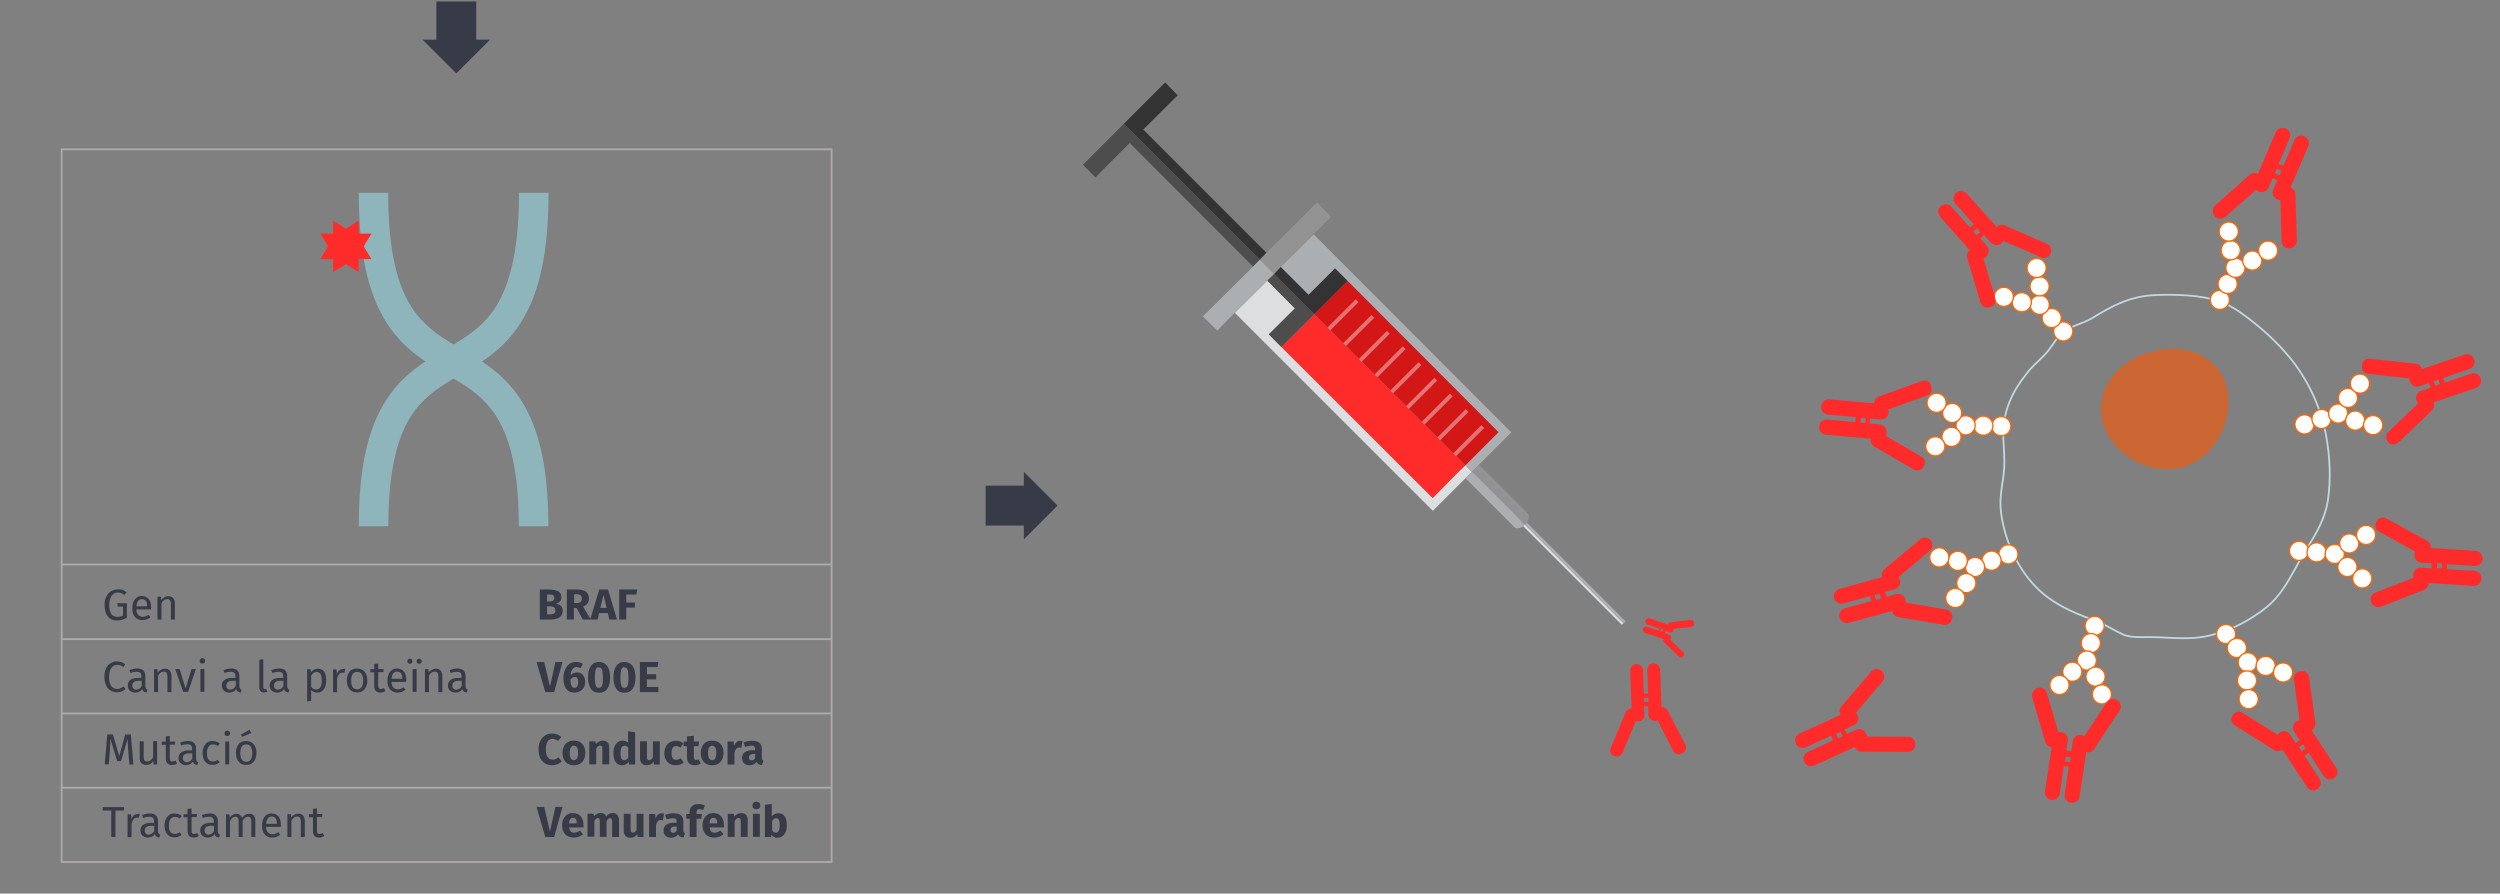 <?xml version="1.0" encoding="utf-8"?>
<!-- Generator: Adobe Illustrator 24.1.0, SVG Export Plug-In . SVG Version: 6.00 Build 0)  -->
<svg version="1.1" id="Capa_1" xmlns="http://www.w3.org/2000/svg" xmlns:xlink="http://www.w3.org/1999/xlink" x="0px" y="0px"
	 viewBox="0 0 1379.6 493.1" style="enable-background:new 0 0 1379.6 493.1;" xml:space="preserve">
<rect x="0" y="0" width="1379.6" height="493.1" fill="#808080" stroke="none"/>
<style type="text/css">
	.st0{enable-background:new    ;}
	.st1{fill:#373A47;}
	.st2{fill:none;stroke:#AFAAAA;stroke-miterlimit:10;}
	.st3{fill:#8FB5BC;}
	.st4{fill:#FF2A2A;}
	.st5{fill:#DCDEE0;}
	.st6{fill:#ABAFB2;}
	.st7{fill:#4D4D4D;}
	.st8{fill:#939393;}
	.st9{fill:#D31616;}
	.st10{fill:#333333;}
	.st11{opacity:0.4;}
	.st12{fill:#FFFFFF;}
	.st13{fill:none;stroke:#C0D9DF;stroke-miterlimit:10;}
	.st14{fill:#FFFFFF;stroke:#FF6600;stroke-width:0.75;stroke-miterlimit:10;}
	.st15{fill:#CC6633;}
</style>
<g>
	<g class="st0">
		<path class="st1" d="M67.6,325.5c0.8,0.3,1.5,0.8,2.3,1.4l-1.3,1.4c-0.6-0.5-1.2-0.8-1.7-1S65.7,327,65,327
			c-0.8,0-1.6,0.2-2.3,0.7s-1.3,1.2-1.7,2.2s-0.7,2.3-0.7,3.8c0,2.3,0.4,4,1.1,5.1s1.9,1.6,3.4,1.6c1.2,0,2.3-0.2,3.1-0.7v-5H65
			l-0.3-1.8H70v8c-1.7,1-3.5,1.5-5.4,1.5c-2.2,0-3.9-0.7-5.1-2.2c-1.2-1.5-1.8-3.6-1.8-6.4c0-1.8,0.3-3.3,1-4.6
			c0.6-1.3,1.5-2.3,2.6-2.9c1.1-0.7,2.3-1,3.6-1C65.9,325.1,66.8,325.2,67.6,325.5z"/>
		<path class="st1" d="M83.3,336.3h-8.1c0.1,1.4,0.4,2.4,1.1,3.1s1.4,1,2.4,1c0.6,0,1.2-0.1,1.7-0.3c0.5-0.2,1-0.5,1.6-0.8l1,1.3
			c-1.3,1.1-2.8,1.6-4.4,1.6c-1.8,0-3.1-0.6-4.1-1.7c-1-1.2-1.5-2.7-1.5-4.8c0-1.3,0.2-2.5,0.6-3.5s1-1.8,1.8-2.4s1.7-0.9,2.8-0.9
			c1.7,0,3,0.6,3.9,1.7s1.3,2.6,1.3,4.6C83.4,335.6,83.3,335.9,83.3,336.3z M81.2,334.5c0-1.2-0.2-2.2-0.7-2.9s-1.2-1-2.2-1
			c-1.8,0-2.8,1.3-3,4h5.9C81.2,334.6,81.2,334.5,81.2,334.5z"/>
		<path class="st1" d="M95.5,330c0.6,0.7,1,1.6,1,2.8v9.1h-2.2v-8.8c0-0.9-0.2-1.5-0.5-1.9s-0.8-0.6-1.5-0.6s-1.3,0.2-1.8,0.6
			s-1,0.9-1.4,1.7v9h-2.2v-12.6h1.9l0.2,1.9c0.4-0.7,1-1.2,1.7-1.6s1.4-0.6,2.2-0.6C94,329,94.9,329.3,95.5,330z"/>
	</g>
	<g class="st0">
		<path class="st1" d="M67.1,365.4c0.7,0.3,1.4,0.7,2.1,1.2l-1.2,1.5c-1-0.8-2.1-1.2-3.2-1.2c-1.4,0-2.5,0.5-3.3,1.6
			s-1.3,2.8-1.3,5.1c0,2.3,0.4,3.9,1.2,5s1.9,1.6,3.3,1.6c0.7,0,1.3-0.1,1.8-0.4c0.5-0.2,1.1-0.6,1.7-1l1.1,1.4
			c-0.5,0.5-1.2,1-2,1.3c-0.8,0.4-1.7,0.5-2.8,0.5c-1.3,0-2.5-0.3-3.6-1c-1-0.7-1.9-1.6-2.4-2.9c-0.6-1.3-0.9-2.8-0.9-4.6
			s0.3-3.4,0.9-4.6c0.6-1.3,1.4-2.3,2.5-2.9c1-0.7,2.2-1,3.5-1C65.6,365.1,66.4,365.2,67.1,365.4z"/>
		<path class="st1" d="M80.6,380.1c0.2,0.2,0.4,0.4,0.8,0.6l-0.5,1.5c-0.7-0.1-1.2-0.3-1.6-0.6c-0.4-0.3-0.7-0.7-0.9-1.3
			c-0.8,1.3-2.1,1.9-3.8,1.9c-1.2,0-2.2-0.4-3-1.1c-0.7-0.7-1.1-1.6-1.1-2.8c0-1.3,0.5-2.4,1.5-3.1s2.3-1.1,4.1-1.1H78v-0.9
			c0-0.9-0.2-1.5-0.6-1.9s-1.1-0.6-2-0.6s-2.1,0.2-3.4,0.7l-0.6-1.6c1.6-0.6,3-0.9,4.4-0.9c1.5,0,2.6,0.4,3.3,1.1s1.1,1.8,1.1,3.1
			v5.8C80.4,379.4,80.5,379.8,80.6,380.1z M78.2,378.6v-2.9h-1.7c-2.3,0-3.5,0.9-3.5,2.6c0,0.8,0.2,1.3,0.6,1.7s0.9,0.6,1.6,0.6
			C76.5,380.5,77.5,379.9,78.2,378.6z"/>
		<path class="st1" d="M93.6,370c0.6,0.7,1,1.6,1,2.8v9.1h-2.2v-8.8c0-0.9-0.2-1.5-0.5-1.9s-0.8-0.6-1.5-0.6s-1.3,0.2-1.8,0.6
			s-1,0.9-1.4,1.7v9H85v-12.6h1.9l0.2,1.9c0.4-0.7,1-1.2,1.7-1.6s1.4-0.6,2.2-0.6C92,369,92.9,369.3,93.6,370z"/>
		<path class="st1" d="M108.1,369.2l-4.3,12.6h-2.7l-4.4-12.6h2.4l3.3,10.7l3.3-10.7H108.1z"/>
		<path class="st1" d="M112.8,363.6c0.3,0.3,0.4,0.6,0.4,1.1s-0.1,0.8-0.4,1.1c-0.3,0.3-0.7,0.4-1.1,0.4s-0.8-0.1-1.1-0.4
			c-0.3-0.3-0.4-0.6-0.4-1.1s0.1-0.8,0.4-1.1c0.3-0.3,0.7-0.4,1.1-0.4C112.2,363.2,112.5,363.3,112.8,363.6z M112.8,369.2v12.6h-2.2
			v-12.6H112.8z"/>
		<path class="st1" d="M132.5,380.1c0.2,0.2,0.4,0.4,0.8,0.6l-0.5,1.5c-0.7-0.1-1.2-0.3-1.6-0.6c-0.4-0.3-0.7-0.7-0.9-1.3
			c-0.8,1.3-2.1,1.9-3.8,1.9c-1.2,0-2.2-0.4-3-1.1c-0.7-0.7-1.1-1.6-1.1-2.8c0-1.3,0.5-2.4,1.5-3.1s2.3-1.1,4.1-1.1h1.9v-0.9
			c0-0.9-0.2-1.5-0.6-1.9c-0.4-0.4-1.1-0.6-2-0.6c-0.9,0-2.1,0.2-3.4,0.7l-0.6-1.6c1.6-0.6,3-0.9,4.4-0.9c1.5,0,2.6,0.4,3.3,1.1
			s1.1,1.8,1.1,3.1v5.8C132.3,379.4,132.4,379.8,132.5,380.1z M130.1,378.6v-2.9h-1.7c-2.3,0-3.5,0.9-3.5,2.6c0,0.8,0.2,1.3,0.6,1.7
			s0.9,0.6,1.6,0.6C128.3,380.5,129.3,379.9,130.1,378.6z"/>
		<path class="st1" d="M143.8,381.4c-0.5-0.5-0.7-1.2-0.7-2.1v-15.2l2.2-0.3v15.5c0,0.4,0.1,0.6,0.2,0.8c0.1,0.2,0.3,0.2,0.6,0.2
			s0.6,0,0.8-0.1l0.6,1.5c-0.5,0.3-1.1,0.4-1.8,0.4C144.9,382.2,144.2,381.9,143.8,381.4z"/>
		<path class="st1" d="M158.9,380.1c0.2,0.2,0.4,0.4,0.8,0.6l-0.5,1.5c-0.7-0.1-1.2-0.3-1.6-0.6c-0.4-0.3-0.7-0.7-0.9-1.3
			c-0.8,1.3-2.1,1.9-3.8,1.9c-1.2,0-2.2-0.4-3-1.1c-0.7-0.7-1.1-1.6-1.1-2.8c0-1.3,0.5-2.4,1.5-3.1s2.3-1.1,4.1-1.1h1.9v-0.9
			c0-0.9-0.2-1.5-0.6-1.9c-0.4-0.4-1.1-0.6-2-0.6s-2.1,0.2-3.4,0.7l-0.6-1.6c1.6-0.6,3-0.9,4.4-0.9c1.5,0,2.6,0.4,3.3,1.1
			s1.1,1.8,1.1,3.1v5.8C158.6,379.4,158.7,379.8,158.9,380.1z M156.4,378.6v-2.9h-1.7c-2.3,0-3.5,0.9-3.5,2.6c0,0.8,0.2,1.3,0.6,1.7
			s0.9,0.6,1.6,0.6C154.7,380.5,155.7,379.9,156.4,378.6z"/>
		<path class="st1" d="M178.9,370.7c0.8,1.2,1.1,2.8,1.1,4.9c0,2-0.4,3.6-1.3,4.8c-0.9,1.2-2.1,1.8-3.7,1.8c-1.4,0-2.5-0.5-3.3-1.4
			v6l-2.2,0.3v-17.8h1.9l0.2,1.7c0.5-0.6,1-1.1,1.7-1.5c0.7-0.3,1.3-0.5,2.1-0.5C176.9,369,178.1,369.5,178.9,370.7z M177.6,375.6
			c0-3.2-1-4.8-2.9-4.8c-0.6,0-1.2,0.2-1.7,0.6s-1,0.8-1.3,1.4v6.2c0.3,0.5,0.7,0.9,1.2,1.1c0.5,0.3,1,0.4,1.6,0.4
			C176.6,380.4,177.6,378.8,177.6,375.6z"/>
		<path class="st1" d="M190.5,369.1l-0.4,2.2c-0.4-0.1-0.8-0.1-1.1-0.1c-0.8,0-1.4,0.3-1.9,0.9s-0.9,1.5-1.1,2.7v7.2h-2.2v-12.6h1.9
			l0.2,2.6c0.3-0.9,0.8-1.7,1.4-2.1c0.6-0.5,1.2-0.7,2-0.7C189.7,369,190.1,369,190.5,369.1z"/>
		<path class="st1" d="M201.2,370.7c1,1.2,1.5,2.8,1.5,4.8c0,1.3-0.2,2.5-0.7,3.5c-0.4,1-1.1,1.8-1.9,2.3c-0.8,0.6-1.9,0.8-3,0.8
			c-1.8,0-3.2-0.6-4.2-1.8c-1-1.2-1.5-2.8-1.5-4.8c0-1.3,0.2-2.5,0.7-3.5c0.4-1,1.1-1.8,1.9-2.3s1.9-0.8,3-0.8
			C198.8,369,200.2,369.5,201.2,370.7z M193.8,375.6c0,3.2,1.1,4.8,3.3,4.8s3.3-1.6,3.3-4.8c0-3.2-1.1-4.8-3.2-4.8
			C194.9,370.7,193.8,372.3,193.8,375.6z"/>
		<path class="st1" d="M212.7,381.3c-0.8,0.6-1.8,0.9-2.8,0.9c-1.1,0-1.9-0.3-2.5-0.9s-0.9-1.5-0.9-2.7V371h-2.2v-1.7h2.2v-2.9
			l2.2-0.3v3.1h3l-0.2,1.7h-2.8v7.5c0,0.7,0.1,1.1,0.3,1.4s0.6,0.4,1.2,0.4c0.5,0,1.1-0.2,1.7-0.5L212.7,381.3z"/>
		<path class="st1" d="M224.1,376.3H216c0.1,1.4,0.4,2.4,1.1,3.1s1.4,1,2.4,1c0.6,0,1.2-0.1,1.7-0.3c0.5-0.2,1-0.5,1.6-0.8l1,1.3
			c-1.3,1.1-2.8,1.6-4.4,1.6c-1.8,0-3.1-0.6-4.1-1.7c-1-1.2-1.5-2.7-1.5-4.8c0-1.3,0.2-2.5,0.6-3.5s1-1.8,1.8-2.4s1.7-0.9,2.8-0.9
			c1.7,0,3,0.6,3.9,1.7s1.3,2.6,1.3,4.6C224.2,375.6,224.1,375.9,224.1,376.3z M222,374.5c0-1.2-0.2-2.2-0.7-2.9s-1.2-1-2.2-1
			c-1.8,0-2.8,1.3-3,4h5.9V374.5z"/>
		<path class="st1" d="M227.2,363.9c0.3,0.3,0.4,0.6,0.4,1s-0.1,0.7-0.4,1s-0.6,0.4-1,0.4s-0.7-0.1-1-0.4s-0.4-0.6-0.4-1
			s0.1-0.7,0.4-1c0.3-0.3,0.6-0.4,1-0.4C226.7,363.5,227,363.6,227.2,363.9z M229.9,369.2v12.6h-2.2v-12.6H229.9z M232.3,363.9
			c0.3,0.3,0.4,0.6,0.4,1s-0.1,0.7-0.4,1s-0.6,0.4-1,0.4s-0.7-0.1-1-0.4s-0.4-0.6-0.4-1s0.1-0.7,0.4-1c0.3-0.3,0.6-0.4,1-0.4
			S232,363.6,232.3,363.9z"/>
		<path class="st1" d="M243.1,370c0.6,0.7,1,1.6,1,2.8v9.1h-2.2v-8.8c0-0.9-0.2-1.5-0.5-1.9s-0.8-0.6-1.5-0.6s-1.3,0.2-1.8,0.6
			s-1,0.9-1.4,1.7v9h-2.2v-12.6h1.9l0.2,1.9c0.4-0.7,1-1.2,1.7-1.6s1.4-0.6,2.2-0.6C241.6,369,242.5,369.3,243.1,370z"/>
		<path class="st1" d="M257.3,380.1c0.2,0.2,0.4,0.4,0.8,0.6l-0.5,1.5c-0.7-0.1-1.2-0.3-1.6-0.6c-0.4-0.3-0.7-0.7-0.9-1.3
			c-0.8,1.3-2.1,1.9-3.8,1.9c-1.2,0-2.2-0.4-3-1.1c-0.7-0.7-1.1-1.6-1.1-2.8c0-1.3,0.5-2.4,1.5-3.1s2.3-1.1,4.1-1.1h1.9v-0.9
			c0-0.9-0.2-1.5-0.6-1.9c-0.4-0.4-1.1-0.6-2-0.6s-2.1,0.2-3.4,0.7l-0.6-1.6c1.6-0.6,3-0.9,4.4-0.9c1.5,0,2.6,0.4,3.3,1.1
			c0.7,0.7,1.1,1.8,1.1,3.1v5.8C257,379.4,257.1,379.8,257.3,380.1z M254.8,378.6v-2.9h-1.7c-2.3,0-3.5,0.9-3.5,2.6
			c0,0.8,0.2,1.3,0.6,1.7s0.9,0.6,1.6,0.6C253.1,380.5,254.1,379.9,254.8,378.6z"/>
	</g>
	<g class="st0">
		<path class="st1" d="M73.6,421.9h-2.2l-0.6-7.5c-0.2-2.9-0.4-5.2-0.4-6.7L66.8,420h-2.1l-3.8-12.4c0,2-0.1,4.3-0.3,6.9l-0.6,7.3
			h-2.2l1.4-16.5h3.1l3.5,12l3.3-12h3.1L73.6,421.9z"/>
		<path class="st1" d="M86.7,421.9h-1.9l-0.2-2c-0.5,0.8-1,1.4-1.7,1.7c-0.6,0.4-1.4,0.5-2.3,0.5c-1.1,0-2-0.3-2.6-1
			s-0.9-1.6-0.9-2.9v-9.1h2.2v8.8c0,0.9,0.2,1.5,0.5,1.8c0.3,0.4,0.8,0.5,1.5,0.5c1.2,0,2.3-0.7,3.2-2.2v-9h2.2
			C86.7,409,86.7,421.9,86.7,421.9z"/>
		<path class="st1" d="M97.7,421.3c-0.8,0.6-1.8,0.9-2.8,0.9c-1.1,0-1.9-0.3-2.5-0.9s-0.9-1.5-0.9-2.7V411h-2.2v-1.7h2.2v-2.9
			l2.2-0.3v3.1h3l-0.2,1.7h-2.8v7.5c0,0.7,0.1,1.1,0.3,1.4c0.2,0.3,0.6,0.4,1.2,0.4c0.5,0,1.1-0.2,1.7-0.5L97.7,421.3z"/>
		<path class="st1" d="M108.6,420.1c0.2,0.2,0.4,0.4,0.8,0.6l-0.5,1.5c-0.7-0.1-1.2-0.3-1.6-0.6c-0.4-0.3-0.7-0.7-0.9-1.3
			c-0.8,1.3-2.1,1.9-3.8,1.9c-1.2,0-2.2-0.4-3-1.1c-0.7-0.7-1.1-1.6-1.1-2.8c0-1.3,0.5-2.4,1.5-3.1s2.3-1.1,4.1-1.1h1.9v-0.9
			c0-0.9-0.2-1.5-0.6-1.9s-1.1-0.6-2-0.6s-2.1,0.2-3.4,0.7l-0.6-1.6c1.6-0.6,3-0.9,4.4-0.9c1.5,0,2.6,0.4,3.3,1.1s1.1,1.8,1.1,3.1
			v5.8C108.3,419.4,108.4,419.8,108.6,420.1z M106.1,418.6v-2.9h-1.7c-2.3,0-3.5,0.9-3.5,2.6c0,0.8,0.2,1.3,0.6,1.7s0.9,0.6,1.6,0.6
			C104.4,420.5,105.4,419.9,106.1,418.6z"/>
		<path class="st1" d="M119.5,409.3c0.6,0.2,1.2,0.6,1.8,1l-1.1,1.4c-0.4-0.3-0.9-0.6-1.3-0.7c-0.4-0.2-0.9-0.2-1.4-0.2
			c-1,0-1.8,0.4-2.4,1.2c-0.6,0.8-0.9,2-0.9,3.6s0.3,2.8,0.8,3.5s1.4,1.1,2.4,1.1c0.5,0,1-0.1,1.4-0.2c0.4-0.2,0.9-0.4,1.4-0.7
			l1,1.4c-1.2,0.9-2.4,1.4-3.9,1.4c-1.7,0-3.1-0.6-4-1.7c-1-1.2-1.5-2.7-1.5-4.8c0-1.3,0.2-2.5,0.7-3.5c0.4-1,1.1-1.8,1.9-2.4
			s1.8-0.8,2.9-0.8C118.2,409,118.9,409.1,119.5,409.3z"/>
		<path class="st1" d="M126.5,403.6c0.3,0.3,0.4,0.6,0.4,1.1s-0.1,0.8-0.4,1.1c-0.3,0.3-0.7,0.4-1.1,0.4s-0.8-0.1-1.1-0.4
			c-0.3-0.3-0.4-0.6-0.4-1.1s0.1-0.8,0.4-1.1c0.3-0.3,0.7-0.4,1.1-0.4C125.9,403.2,126.2,403.3,126.5,403.6z M126.5,409.2v12.6h-2.2
			v-12.6H126.5z"/>
		<path class="st1" d="M140,410.7c1,1.2,1.5,2.8,1.5,4.8c0,1.3-0.2,2.5-0.7,3.5c-0.4,1-1.1,1.8-1.9,2.3c-0.8,0.6-1.9,0.8-3,0.8
			c-1.8,0-3.2-0.6-4.2-1.8c-1-1.2-1.5-2.8-1.5-4.8c0-1.3,0.2-2.5,0.7-3.5c0.4-1,1.1-1.8,1.9-2.3s1.9-0.8,3-0.8
			C137.6,409,139,409.5,140,410.7z M132.6,415.6c0,3.2,1.1,4.8,3.3,4.8s3.3-1.6,3.3-4.8c0-3.2-1.1-4.8-3.2-4.8
			C133.7,410.7,132.6,412.3,132.6,415.6z M137.7,402.7l1,1.8l-5.1,2.1l-0.7-1.2L137.7,402.7z"/>
	</g>
	<g class="st0">
		<path class="st1" d="M68.5,445.4l-0.2,1.9h-4.6v14.6h-2.3v-14.6h-4.7v-1.9H68.5z"/>
		<path class="st1" d="M77.1,449.1l-0.4,2.2c-0.4-0.1-0.8-0.1-1.1-0.1c-0.8,0-1.4,0.3-1.9,0.9s-0.9,1.5-1.1,2.7v7.2h-2.2v-12.6h1.9
			l0.2,2.6c0.3-0.9,0.8-1.7,1.4-2.1c0.6-0.5,1.2-0.7,2-0.7C76.3,449,76.7,449,77.1,449.1z"/>
		<path class="st1" d="M87.6,460.1c0.2,0.2,0.4,0.4,0.8,0.6l-0.5,1.5c-0.7-0.1-1.2-0.3-1.6-0.6c-0.4-0.3-0.7-0.7-0.9-1.3
			c-0.8,1.3-2.1,1.9-3.8,1.9c-1.2,0-2.2-0.4-3-1.1c-0.7-0.7-1.1-1.6-1.1-2.8c0-1.3,0.5-2.4,1.5-3.1s2.3-1.1,4.1-1.1H85v-0.9
			c0-0.9-0.2-1.5-0.6-1.9s-1.1-0.6-2-0.6s-2.1,0.2-3.4,0.7l-0.6-1.6c1.6-0.6,3-0.9,4.4-0.9c1.5,0,2.6,0.4,3.3,1.1s1.1,1.8,1.1,3.1
			v5.8C87.3,459.4,87.4,459.8,87.6,460.1z M85.1,458.6v-2.9h-1.7c-2.3,0-3.5,0.9-3.5,2.6c0,0.8,0.2,1.3,0.6,1.7s0.9,0.6,1.6,0.6
			C83.4,460.5,84.4,459.9,85.1,458.6z"/>
		<path class="st1" d="M98.5,449.3c0.6,0.2,1.2,0.6,1.8,1l-1.1,1.4c-0.4-0.3-0.9-0.6-1.3-0.7c-0.4-0.2-0.9-0.2-1.4-0.2
			c-1,0-1.8,0.4-2.4,1.2c-0.6,0.8-0.9,2-0.9,3.6s0.3,2.8,0.8,3.5s1.4,1.1,2.4,1.1c0.5,0,1-0.1,1.4-0.2c0.4-0.2,0.9-0.4,1.4-0.7
			l1,1.4c-1.2,0.9-2.4,1.4-3.9,1.4c-1.7,0-3.1-0.6-4-1.7c-1-1.2-1.5-2.7-1.5-4.8c0-1.3,0.2-2.5,0.7-3.5c0.4-1,1.1-1.8,1.9-2.4
			s1.8-0.8,2.9-0.8C97.2,449,97.9,449.1,98.5,449.3z"/>
		<path class="st1" d="M109.7,461.3c-0.8,0.6-1.8,0.9-2.8,0.9c-1.1,0-1.9-0.3-2.5-0.9s-0.9-1.5-0.9-2.7V451h-2.2v-1.7h2.2v-2.9
			l2.2-0.3v3.1h3l-0.2,1.7h-2.8v7.5c0,0.7,0.1,1.1,0.3,1.4c0.2,0.3,0.6,0.4,1.2,0.4c0.5,0,1.1-0.2,1.7-0.5L109.7,461.3z"/>
		<path class="st1" d="M120.6,460.1c0.2,0.2,0.4,0.4,0.8,0.6l-0.5,1.5c-0.7-0.1-1.2-0.3-1.6-0.6c-0.4-0.3-0.7-0.7-0.9-1.3
			c-0.8,1.3-2.1,1.9-3.8,1.9c-1.2,0-2.2-0.4-3-1.1c-0.7-0.7-1.1-1.6-1.1-2.8c0-1.3,0.5-2.4,1.5-3.1s2.3-1.1,4.1-1.1h1.9v-0.9
			c0-0.9-0.2-1.5-0.6-1.9s-1.1-0.6-2-0.6s-2.1,0.2-3.4,0.7l-0.6-1.6c1.6-0.6,3-0.9,4.4-0.9c1.5,0,2.6,0.4,3.3,1.1s1.1,1.8,1.1,3.1
			v5.8C120.3,459.4,120.4,459.8,120.6,460.1z M118.1,458.6v-2.9h-1.7c-2.3,0-3.5,0.9-3.5,2.6c0,0.8,0.2,1.3,0.6,1.7s0.9,0.6,1.6,0.6
			C116.4,460.5,117.4,459.9,118.1,458.6z"/>
		<path class="st1" d="M140,450c0.6,0.7,0.9,1.6,0.9,2.8v9.1h-2.2v-8.8c0-1.6-0.6-2.4-1.8-2.4c-0.6,0-1.2,0.2-1.6,0.5
			c-0.4,0.4-0.9,0.9-1.4,1.7v9h-2.2v-8.8c0-1.6-0.6-2.4-1.8-2.4c-0.6,0-1.2,0.2-1.6,0.6c-0.4,0.4-0.9,0.9-1.4,1.7v9h-2.2v-12.6h1.9
			l0.2,1.8c0.9-1.4,2.2-2.1,3.6-2.1c0.8,0,1.5,0.2,2,0.6c0.6,0.4,0.9,1,1.2,1.7c0.5-0.7,1-1.3,1.6-1.7s1.3-0.6,2.1-0.6
			C138.6,449,139.4,449.3,140,450z"/>
		<path class="st1" d="M154.9,456.3h-8.1c0.1,1.4,0.4,2.4,1.1,3.1s1.4,1,2.4,1c0.6,0,1.2-0.1,1.7-0.3c0.5-0.2,1-0.5,1.6-0.8l1,1.3
			c-1.3,1.1-2.8,1.6-4.4,1.6c-1.8,0-3.1-0.6-4.1-1.7c-1-1.2-1.5-2.7-1.5-4.8c0-1.3,0.2-2.5,0.6-3.5s1-1.8,1.8-2.4s1.7-0.9,2.8-0.9
			c1.7,0,3,0.6,3.9,1.7s1.3,2.6,1.3,4.6C155,455.6,155,455.9,154.9,456.3z M152.8,454.5c0-1.2-0.2-2.2-0.7-2.9s-1.2-1-2.2-1
			c-1.8,0-2.8,1.3-3,4h5.9V454.5z"/>
		<path class="st1" d="M167.2,450c0.6,0.7,1,1.6,1,2.8v9.1H166v-8.8c0-0.9-0.2-1.5-0.5-1.9s-0.8-0.6-1.5-0.6s-1.3,0.2-1.8,0.6
			s-1,0.9-1.4,1.7v9h-2.2v-12.6h1.9l0.2,1.9c0.4-0.7,1-1.2,1.7-1.6s1.4-0.6,2.2-0.6C165.6,449,166.5,449.3,167.2,450z"/>
		<path class="st1" d="M178.9,461.3c-0.8,0.6-1.8,0.9-2.8,0.9c-1.1,0-1.9-0.3-2.5-0.9s-0.9-1.5-0.9-2.7V451h-2.2v-1.7h2.2v-2.9
			l2.2-0.3v3.1h3l-0.2,1.7h-2.8v7.5c0,0.7,0.1,1.1,0.3,1.4s0.6,0.4,1.2,0.4c0.5,0,1.1-0.2,1.7-0.5L178.9,461.3z"/>
	</g>
	<g class="st0">
		<path class="st1" d="M309.5,334.3c0.7,0.6,1,1.5,1,2.7c0,1.8-0.6,3-1.9,3.8s-3.1,1.1-5.3,1.1h-5.4v-16.6h4.7c2.3,0,4.1,0.3,5.4,1
			c1.2,0.7,1.8,1.7,1.8,3.3c0,1-0.3,1.8-0.9,2.4s-1.3,1-2.2,1.2C307.9,333.3,308.8,333.7,309.5,334.3z M301.9,328v3.9h1.5
			c1.7,0,2.5-0.7,2.5-2c0-0.7-0.2-1.1-0.7-1.4c-0.4-0.3-1.2-0.4-2.1-0.4h-1.2V328z M305.7,338.6c0.5-0.3,0.8-0.9,0.8-1.7
			c0-1.5-1-2.3-2.9-2.3h-1.7v4.5h1.4C304.4,339,305.1,338.9,305.7,338.6z"/>
		<path class="st1" d="M318.2,335.5h-1.5v6.4h-3.9v-16.6h5.4c2.3,0,4,0.4,5.1,1.2s1.7,2.1,1.7,3.8c0,1.1-0.3,2-0.8,2.7
			s-1.3,1.3-2.4,1.8l4.2,7.1h-4.4L318.2,335.5z M316.7,332.8h1.7c0.9,0,1.5-0.2,2-0.6c0.4-0.4,0.7-1,0.7-1.9c0-0.8-0.2-1.4-0.7-1.8
			s-1.2-0.6-2.2-0.6h-1.4v4.9H316.7z"/>
		<path class="st1" d="M336.3,341.9l-0.9-3.6h-4.8l-0.8,3.6h-4.1l5-16.6h4.8l5,16.6H336.3z M331.3,335.5h3.5l-1.8-7.3L331.3,335.5z"
			/>
		<path class="st1" d="M341.7,341.9v-16.6h9.9l-0.4,2.8h-5.6v4.4h4.8v2.8h-4.8v6.6L341.7,341.9L341.7,341.9z"/>
	</g>
	<g class="st0">
		<path class="st1" d="M307.5,405.3c0.8,0.3,1.6,0.8,2.3,1.4l-1.9,2.2c-0.5-0.4-1-0.7-1.5-0.9s-1-0.3-1.5-0.3c-1.1,0-2,0.5-2.7,1.4
			c-0.6,0.9-1,2.4-1,4.4c0,1.9,0.3,3.4,1,4.3c0.6,0.9,1.5,1.4,2.7,1.4c0.6,0,1.2-0.1,1.7-0.3c0.5-0.2,1-0.6,1.6-1l1.8,2.3
			c-0.6,0.6-1.4,1.1-2.3,1.5s-1.9,0.6-2.9,0.6c-1.5,0-2.9-0.3-4-1s-2-1.7-2.7-3c-0.6-1.3-0.9-2.9-0.9-4.8c0-1.8,0.3-3.4,1-4.7
			s1.5-2.3,2.7-3c1.1-0.7,2.4-1,3.9-1C305.8,404.8,306.7,405,307.5,405.3z"/>
		<path class="st1" d="M321.3,410.5c1.1,1.2,1.7,2.9,1.7,5c0,1.4-0.3,2.5-0.8,3.6c-0.5,1-1.2,1.8-2.2,2.4s-2,0.8-3.3,0.8
			c-1.9,0-3.5-0.6-4.6-1.8c-1.1-1.2-1.7-2.9-1.7-5c0-1.4,0.3-2.5,0.8-3.6s1.2-1.8,2.2-2.4c0.9-0.6,2-0.8,3.3-0.8
			C318.7,408.7,320.2,409.3,321.3,410.5z M315,412.5c-0.4,0.6-0.6,1.7-0.6,3c0,1.4,0.2,2.4,0.6,3s1,1,1.7,1c0.8,0,1.3-0.3,1.7-1
			c0.4-0.6,0.6-1.7,0.6-3c0-1.4-0.2-2.4-0.6-3s-1-1-1.7-1C315.9,411.5,315.4,411.8,315,412.5z"/>
		<path class="st1" d="M335.3,409.7c0.6,0.7,0.9,1.6,0.9,2.8v9.3h-3.8v-8.7c0-0.6-0.1-1.1-0.3-1.3c-0.2-0.2-0.5-0.4-0.9-0.4
			c-0.8,0-1.5,0.6-2.2,1.7v8.7h-3.8v-12.7h3.3l0.3,1.5c0.5-0.6,1.1-1.1,1.8-1.4c0.6-0.3,1.3-0.5,2.1-0.5
			C333.8,408.7,334.6,409.1,335.3,409.7z"/>
		<path class="st1" d="M350.5,404.1v17.8h-3.4l-0.2-1.5c-0.9,1.3-2.1,1.9-3.6,1.9c-1.6,0-2.8-0.6-3.6-1.8c-0.8-1.2-1.2-2.9-1.2-5
			c0-1.3,0.2-2.5,0.6-3.5s1-1.8,1.8-2.4s1.7-0.9,2.7-0.9c1.2,0,2.2,0.4,3,1.2v-6.3L350.5,404.1z M346.7,418.1v-5.5
			c-0.3-0.4-0.6-0.6-0.9-0.8s-0.7-0.3-1.1-0.3c-0.7,0-1.3,0.3-1.7,1c-0.4,0.7-0.6,1.7-0.6,3c0,1.5,0.2,2.5,0.5,3.1
			c0.4,0.6,0.9,0.9,1.5,0.9C345.4,419.5,346.1,419,346.7,418.1z"/>
		<path class="st1" d="M364.2,421.9h-3.3l-0.2-1.6c-0.9,1.3-2.2,2-3.9,2c-1.2,0-2.1-0.4-2.7-1.1s-0.9-1.7-0.9-3v-9.1h3.8v8.7
			c0,0.6,0.1,1.1,0.3,1.3c0.2,0.2,0.5,0.4,0.9,0.4c0.8,0,1.5-0.5,2.1-1.5v-8.9h3.8v12.8H364.2z"/>
		<path class="st1" d="M375.1,409.1c0.7,0.3,1.4,0.6,2,1.2l-1.6,2.3c-0.8-0.6-1.6-0.9-2.4-0.9s-1.5,0.3-1.9,0.9s-0.6,1.6-0.6,3
			c0,1.3,0.2,2.3,0.6,2.9s1.1,0.8,1.9,0.8c0.4,0,0.8-0.1,1.2-0.2c0.4-0.1,0.8-0.4,1.3-0.7l1.7,2.4c-1.3,1-2.7,1.5-4.3,1.5
			c-1.3,0-2.4-0.3-3.4-0.8c-0.9-0.6-1.7-1.3-2.2-2.3s-0.8-2.2-0.8-3.5s0.3-2.5,0.8-3.6c0.5-1,1.2-1.9,2.2-2.4c0.9-0.6,2-0.9,3.3-0.9
			C373.6,408.7,374.4,408.9,375.1,409.1z"/>
		<path class="st1" d="M386.7,421.3c-0.5,0.3-1,0.6-1.6,0.7c-0.6,0.2-1.2,0.3-1.8,0.3c-2.8,0-4.2-1.6-4.2-4.6v-5.9h-1.8v-2.6h1.8
			v-2.8l3.8-0.4v3.2h2.9l-0.4,2.6h-2.5v5.9c0,0.6,0.1,1,0.3,1.3c0.2,0.3,0.5,0.4,0.9,0.4s0.9-0.1,1.4-0.4L386.7,421.3z"/>
		<path class="st1" d="M397.6,410.5c1.1,1.2,1.7,2.9,1.7,5c0,1.4-0.3,2.5-0.8,3.6c-0.5,1-1.2,1.8-2.2,2.4s-2,0.8-3.3,0.8
			c-1.9,0-3.5-0.6-4.6-1.8c-1.1-1.2-1.7-2.9-1.7-5c0-1.4,0.3-2.5,0.8-3.6s1.2-1.8,2.2-2.4c0.9-0.6,2-0.8,3.3-0.8
			C395,408.7,396.5,409.3,397.6,410.5z M391.3,412.5c-0.4,0.6-0.6,1.7-0.6,3c0,1.4,0.2,2.4,0.6,3s1,1,1.7,1c0.8,0,1.3-0.3,1.7-1
			c0.4-0.6,0.6-1.7,0.6-3c0-1.4-0.2-2.4-0.6-3s-1-1-1.7-1S391.7,411.8,391.3,412.5z"/>
		<path class="st1" d="M409.7,409l-0.6,3.7c-0.5-0.1-0.9-0.2-1.2-0.2c-0.8,0-1.3,0.3-1.7,0.8c-0.4,0.5-0.7,1.3-0.9,2.3v6.3h-3.8
			v-12.7h3.3l0.3,2.5c0.3-0.9,0.7-1.6,1.3-2.1s1.2-0.8,2-0.8C408.9,408.8,409.3,408.8,409.7,409z"/>
		<path class="st1" d="M420.6,419.2c0.1,0.2,0.4,0.4,0.7,0.5l-0.8,2.5c-0.8-0.1-1.4-0.2-1.9-0.5s-0.9-0.7-1.2-1.3
			c-0.8,1.3-2.1,1.9-3.8,1.9c-1.3,0-2.3-0.4-3-1.1c-0.8-0.7-1.1-1.7-1.1-2.9c0-1.4,0.5-2.5,1.5-3.2s2.5-1.1,4.4-1.1h1.3v-0.6
			c0-0.8-0.2-1.3-0.5-1.5c-0.3-0.3-0.9-0.4-1.7-0.4c-0.4,0-0.9,0.1-1.5,0.2s-1.2,0.3-1.8,0.5l-0.9-2.5c0.8-0.3,1.6-0.5,2.5-0.7
			c0.8-0.2,1.6-0.2,2.3-0.2c1.8,0,3.2,0.4,4,1.1c0.8,0.8,1.3,1.9,1.3,3.4v4.9C420.4,418.7,420.5,419,420.6,419.2z M416.7,418.4v-2.3
			h-0.9c-0.9,0-1.5,0.2-1.9,0.5s-0.6,0.8-0.6,1.4c0,0.5,0.1,0.9,0.4,1.2c0.3,0.3,0.6,0.4,1.1,0.4
			C415.6,419.6,416.2,419.2,416.7,418.4z"/>
	</g>
	<g class="st0">
		<path class="st1" d="M310.4,445.3l-4.6,16.6h-4.9l-4.8-16.6h4.2l3.2,13.6l3-13.6H310.4z"/>
		<path class="st1" d="M322,456.6h-7.9c0.1,1.1,0.4,1.8,0.9,2.3s1.1,0.6,2,0.6c0.5,0,1-0.1,1.5-0.3s1-0.5,1.6-0.9l1.6,2.1
			c-1.5,1.2-3.1,1.8-5,1.8c-2.1,0-3.6-0.6-4.8-1.8c-1.1-1.2-1.7-2.8-1.7-4.9c0-1.3,0.2-2.5,0.7-3.5s1.1-1.8,2-2.4s2-0.9,3.2-0.9
			c1.8,0,3.3,0.6,4.3,1.7c1,1.2,1.6,2.8,1.6,4.8C322.1,455.8,322,456.2,322,456.6z M318.3,454.2c0-2-0.7-2.9-2.1-2.9
			c-0.7,0-1.2,0.2-1.5,0.7c-0.4,0.5-0.6,1.3-0.7,2.4h4.2v-0.2H318.3z"/>
		<path class="st1" d="M340.7,449.8c0.6,0.7,0.9,1.6,0.9,2.8v9.3h-3.8v-8.7c0-1.1-0.4-1.7-1.1-1.7c-0.4,0-0.8,0.1-1.1,0.4
			c-0.3,0.3-0.6,0.7-0.9,1.2v8.7H331v-8.7c0-1.1-0.4-1.7-1.1-1.7c-0.4,0-0.7,0.1-1,0.4s-0.6,0.7-0.9,1.2v8.7h-3.8V449h3.3l0.3,1.5
			c0.5-0.6,1-1.1,1.6-1.4s1.3-0.5,2.1-0.5c0.7,0,1.3,0.2,1.9,0.5c0.5,0.4,0.9,0.8,1.1,1.5c0.5-0.7,1.1-1.2,1.7-1.5s1.3-0.5,2.1-0.5
			C339.3,448.7,340.1,449.1,340.7,449.8z"/>
		<path class="st1" d="M355.2,461.9h-3.3l-0.2-1.6c-0.9,1.3-2.2,2-3.9,2c-1.2,0-2.1-0.4-2.7-1.1s-0.9-1.7-0.9-3v-9.1h3.8v8.7
			c0,0.6,0.1,1.1,0.3,1.3c0.2,0.2,0.5,0.4,0.9,0.4c0.8,0,1.5-0.5,2.1-1.5v-8.9h3.8v12.8H355.2z"/>
		<path class="st1" d="M366.4,449l-0.6,3.7c-0.5-0.1-0.9-0.2-1.2-0.2c-0.8,0-1.3,0.3-1.7,0.8c-0.4,0.5-0.7,1.3-0.9,2.3v6.3h-3.8
			v-12.7h3.3l0.3,2.5c0.3-0.9,0.7-1.6,1.3-2.1s1.2-0.8,2-0.8C365.6,448.8,366,448.8,366.4,449z"/>
		<path class="st1" d="M377.3,459.2c0.1,0.2,0.4,0.4,0.7,0.5l-0.8,2.5c-0.8-0.1-1.4-0.2-1.9-0.5s-0.9-0.7-1.2-1.3
			c-0.8,1.3-2.1,1.9-3.8,1.9c-1.3,0-2.3-0.4-3-1.1c-0.8-0.7-1.1-1.7-1.1-2.9c0-1.4,0.5-2.5,1.5-3.2s2.5-1.1,4.4-1.1h1.3v-0.6
			c0-0.8-0.2-1.3-0.5-1.5c-0.3-0.3-0.9-0.4-1.7-0.4c-0.4,0-0.9,0.1-1.5,0.2s-1.2,0.3-1.8,0.5l-0.9-2.5c0.8-0.3,1.6-0.5,2.5-0.7
			c0.8-0.2,1.6-0.2,2.3-0.2c1.8,0,3.2,0.4,4,1.1c0.8,0.8,1.3,1.9,1.3,3.4v4.9C377.1,458.7,377.2,459,377.3,459.2z M373.4,458.4v-2.3
			h-0.9c-0.9,0-1.5,0.2-1.9,0.5s-0.6,0.8-0.6,1.4c0,0.5,0.1,0.9,0.4,1.2c0.3,0.3,0.6,0.4,1.1,0.4
			C372.2,459.6,372.9,459.2,373.4,458.4z"/>
		<path class="st1" d="M384.8,446.9c-0.2,0.3-0.4,0.7-0.4,1.3v1h3l-0.4,2.6h-2.6v10.1h-3.8v-10.1h-1.9v-2.6h1.9V448
			c0-1.3,0.4-2.3,1.3-3.1c0.8-0.8,2-1.2,3.6-1.2c1.3,0,2.4,0.3,3.5,0.8l-1,2.5c-0.6-0.3-1.3-0.5-2-0.5
			C385.4,446.5,385,446.6,384.8,446.9z"/>
		<path class="st1" d="M399.5,456.6h-7.9c0.1,1.1,0.4,1.8,0.9,2.3s1.1,0.6,2,0.6c0.5,0,1-0.1,1.5-0.3s1-0.5,1.6-0.9l1.6,2.1
			c-1.5,1.2-3.1,1.8-5,1.8c-2.1,0-3.6-0.6-4.8-1.8c-1.1-1.2-1.7-2.8-1.7-4.9c0-1.3,0.2-2.5,0.7-3.5s1.1-1.8,2-2.4s2-0.9,3.2-0.9
			c1.8,0,3.3,0.6,4.3,1.7c1,1.2,1.6,2.8,1.6,4.8C399.6,455.8,399.5,456.2,399.5,456.6z M395.8,454.2c0-2-0.7-2.9-2.1-2.9
			c-0.7,0-1.2,0.2-1.5,0.7c-0.4,0.5-0.6,1.3-0.7,2.4h4.2v-0.2H395.8z"/>
		<path class="st1" d="M411.7,449.7c0.6,0.7,0.9,1.6,0.9,2.8v9.3h-3.8v-8.7c0-0.6-0.1-1.1-0.3-1.3c-0.2-0.2-0.5-0.4-0.9-0.4
			c-0.8,0-1.5,0.6-2.2,1.7v8.7h-3.8v-12.7h3.3l0.3,1.5c0.5-0.6,1.1-1.1,1.8-1.4c0.6-0.3,1.3-0.5,2.1-0.5
			C410.3,448.7,411.1,449.1,411.7,449.7z"/>
		<path class="st1" d="M419,443c0.4,0.4,0.6,0.9,0.6,1.5s-0.2,1.1-0.6,1.5s-1,0.6-1.6,0.6s-1.2-0.2-1.6-0.6s-0.6-0.9-0.6-1.5
			s0.2-1.1,0.6-1.5s1-0.6,1.6-0.6S418.6,442.6,419,443z M419.3,449.1v12.7h-3.8v-12.7H419.3z"/>
		<path class="st1" d="M433,450.5c0.8,1.2,1.2,2.9,1.2,5c0,1.3-0.2,2.5-0.6,3.5s-1,1.8-1.8,2.4s-1.7,0.9-2.7,0.9
			c-0.7,0-1.3-0.1-1.9-0.4s-1.1-0.7-1.5-1.2l-0.2,1.2h-3.4v-17.8l3.8-0.4v6.8c0.4-0.5,0.9-0.9,1.5-1.2s1.3-0.5,2-0.5
			C431.1,448.7,432.2,449.3,433,450.5z M430.3,455.5c0-1.5-0.2-2.6-0.5-3.1c-0.4-0.6-0.9-0.9-1.5-0.9c-0.8,0-1.6,0.5-2.2,1.5v5.3
			c0.2,0.4,0.5,0.7,0.9,0.9c0.3,0.2,0.7,0.3,1.1,0.3C429.6,459.5,430.3,458.2,430.3,455.5z"/>
	</g>
	<rect x="34" y="82.4" class="st2" width="424.9" height="393.3"/>
	<line class="st2" x1="34" y1="311.5" x2="459.1" y2="311.5"/>
	<line class="st2" x1="34" y1="352.7" x2="459.1" y2="352.7"/>
	<line class="st2" x1="34" y1="393.7" x2="459.1" y2="393.7"/>
	<line class="st2" x1="34" y1="434.7" x2="459.1" y2="434.7"/>
	<g>
		<path class="st3" d="M266,199.5c7.7-5.2,15.3-11.8,21.5-21.6c10.4-16.5,15.2-39.2,15.2-71.5h-16.3c0,28.7-4.2,49.2-12.7,62.8
			c-6.3,10-14.5,15.6-23.4,20.9c-8.9-5.3-17-10.9-23.4-20.9c-8.6-13.6-12.7-34.1-12.7-62.8H198c0,32.2,4.8,55,15.2,71.5
			c6.2,9.8,13.9,16.4,21.5,21.6c-7.9,5.2-15.5,11.7-21.8,21.6c-10.2,16-14.9,38.1-14.9,69.3h16.3c0-27.6,4-47.5,12.4-60.6
			c6.3-9.9,14.6-15.5,23.6-20.9c9,5.3,17.3,10.9,23.6,20.9c8.4,13.1,12.4,33,12.4,60.6h16.3c0-31.3-4.8-53.3-14.9-69.3
			C281.5,211.2,273.9,204.8,266,199.5z"/>
		<polygon class="st4" points="190.9,126.2 183.8,121.8 183.8,128.9 176.8,128.9 181,136 176.8,143 183.8,143 183.8,150.1 
			190.9,145.8 197.9,150.1 197.9,143 205,143 200.7,136 205,128.9 197.9,128.9 197.9,121.8 		"/>
	</g>
	<g class="st0">
		<path class="st1" d="M310.4,365.3l-4.6,16.6h-4.9l-4.8-16.6h4.2l3.2,13.6l3-13.6H310.4z"/>
		<path class="st1" d="M320.6,371.6c0.7,0.4,1.3,1,1.7,1.8s0.6,1.8,0.6,2.9c0,1.1-0.2,2.1-0.7,3s-1.2,1.6-2.1,2.1
			c-0.9,0.5-1.9,0.8-3.1,0.8c-2.1,0-3.6-0.7-4.6-2.1c-1-1.4-1.5-3.3-1.5-5.7c0-1.8,0.3-3.4,0.9-4.8c0.6-1.4,1.4-2.4,2.4-3.2
			s2.3-1.1,3.8-1.1c1.4,0,2.6,0.4,3.7,1.1l-1.4,2.3c-0.7-0.4-1.5-0.6-2.2-0.6c-0.9,0-1.6,0.4-2.2,1.2s-0.9,1.9-1,3.3
			c1-1,2.1-1.5,3.4-1.5C319.1,371,319.9,371.2,320.6,371.6z M318.6,378.7c0.3-0.6,0.5-1.3,0.5-2.3c0-1-0.2-1.7-0.5-2.2
			c-0.3-0.4-0.8-0.6-1.4-0.6c-0.9,0-1.7,0.4-2.4,1.3c0,1.7,0.2,2.9,0.6,3.6c0.3,0.7,0.9,1.1,1.7,1.1
			C317.7,379.6,318.2,379.3,318.6,378.7z"/>
		<path class="st1" d="M335.1,367.5c1,1.5,1.6,3.6,1.6,6.3c0,2.7-0.5,4.8-1.6,6.3c-1,1.5-2.6,2.2-4.5,2.2c-2,0-3.5-0.7-4.5-2.2
			c-1-1.5-1.6-3.6-1.6-6.3c0-2.7,0.5-4.8,1.6-6.3c1-1.5,2.6-2.2,4.5-2.2C332.5,365.3,334,366.1,335.1,367.5z M329.2,368.7
			c-0.3,0.4-0.6,0.9-0.7,1.8c-0.2,0.8-0.2,1.9-0.2,3.4s0.1,2.6,0.2,3.4s0.4,1.4,0.7,1.8c0.3,0.4,0.8,0.5,1.3,0.5
			c0.5,0,1-0.2,1.3-0.5c0.3-0.3,0.6-0.9,0.7-1.8c0.2-0.8,0.2-2,0.2-3.4c0-1.5-0.1-2.6-0.2-3.4c-0.2-0.8-0.4-1.4-0.7-1.7
			c-0.3-0.3-0.8-0.5-1.3-0.5C330,368.1,329.5,368.3,329.2,368.7z"/>
		<path class="st1" d="M349.1,367.5c1,1.5,1.6,3.6,1.6,6.3c0,2.7-0.5,4.8-1.6,6.3c-1,1.5-2.6,2.2-4.5,2.2c-2,0-3.5-0.7-4.5-2.2
			c-1-1.5-1.6-3.6-1.6-6.3c0-2.7,0.5-4.8,1.6-6.3c1-1.5,2.6-2.2,4.5-2.2C346.5,365.3,348,366.1,349.1,367.5z M343.3,368.7
			c-0.3,0.4-0.6,0.9-0.7,1.8c-0.2,0.8-0.2,1.9-0.2,3.4s0.1,2.6,0.2,3.4s0.4,1.4,0.7,1.8c0.3,0.4,0.8,0.5,1.3,0.5
			c0.5,0,1-0.2,1.3-0.5c0.3-0.3,0.6-0.9,0.7-1.8c0.2-0.8,0.2-2,0.2-3.4c0-1.5-0.1-2.6-0.2-3.4c-0.2-0.8-0.4-1.4-0.7-1.7
			c-0.3-0.3-0.8-0.5-1.3-0.5C344,368.1,343.6,368.3,343.3,368.7z"/>
		<path class="st1" d="M363.3,365.3l-0.4,2.8h-5.9v4h5.1v2.8h-5.1v4.2h6.3v2.8h-10.2v-16.6H363.3z"/>
	</g>
</g>
<g>
	<g>
		<polygon class="st1" points="543.9,268 565,268 565,260.4 583.6,279 565,297.6 565,290 543.9,290 		"/>
	</g>
</g>
<g>
	<g>
		<polygon class="st1" points="262.8,0.8 262.8,21.9 270.4,21.9 251.8,40.5 233.2,21.9 240.8,21.9 240.8,0.8 		"/>
	</g>
</g>
<g>
	<g>
		<path class="st5" d="M841.4,289.4l54.5,54.5l-0.9,0.9l-54.6-54.6C840.8,290.1,841,289.8,841.4,289.4L841.4,289.4z"/>
		<path class="st6" d="M841.4,289.6c-0.3,0.3-0.7,0.5-0.9,0.8c-2.3,1.8-4.4,0.9-4.4,0.9L808.8,264l3.7-3.7l24.8,24.8L841.4,289.6
			C841.4,289.4,841.4,289.4,841.4,289.6z"/>
		<polygon class="st5" points="808.7,263.9 790.7,281.9 681.4,172.6 699.3,154.8 714.6,170.2 700.2,184.5 707.1,191.5 707.1,191.4 
			790.6,274.8 805,260.2 808.7,256.7 812.2,260.4 		"/>
		<polygon class="st4" points="805,260.2 790.6,274.8 707.1,191.4 725.3,173.3 802.3,250.3 808.7,256.7 		"/>
		<polygon class="st7" points="691.5,147.1 623.4,78.9 604.5,97.9 597.6,90.9 620.2,68.3 623.3,71.3 627.2,75.2 695.3,143.3 		"/>
		<polygon class="st7" points="707.1,191.4 707.1,191.5 700.2,184.5 714.6,170.2 699.3,154.8 703.1,151.1 718.3,166.4 722.9,171.1 
			723.8,171.8 725.3,173.3 		"/>
		<polygon class="st6" points="699.3,154.8 681.4,172.6 671.7,182.4 663.8,174.6 691.5,147.1 695.3,143.3 701.9,149.9 703.1,151.1 
					"/>
		<path class="st6" d="M842.5,288.3l54.6,54.6l-1,1l-54.5-54.5C841.8,289.1,842.2,288.7,842.5,288.3z"/>
		<path class="st8" d="M842.5,288.3c-0.3,0.4-0.5,0.8-0.9,1.2l-4.4-4.4l-24.8-24.8l3.8-3.8l27.2,27.2
			C843.4,283.8,844.2,285.8,842.5,288.3z"/>
		<polygon class="st6" points="816,256.6 812.2,260.4 808.7,256.7 812.5,252.9 826.9,238.5 743.6,155 743.6,155 736.7,148.1 
			722.1,162.7 706.7,147.3 724.9,129.3 834,238.6 		"/>
		<polygon class="st9" points="812.5,252.9 808.7,256.7 802.3,250.3 725.3,173.3 743.6,155 826.9,238.5 		"/>
		<polygon class="st10" points="630.9,71.5 698.9,139.5 695.3,143.3 627.2,75.2 623.3,71.3 620.2,68.3 643,45.5 649.9,52.6 		"/>
		<polygon class="st10" points="743.6,155 725.3,173.3 723.8,171.8 722.9,171.1 718.3,166.4 703.1,151.1 706.7,147.3 722.1,162.7 
			736.7,148.1 		"/>
		<polygon class="st8" points="724.9,129.3 706.7,147.3 703.1,151.1 701.9,149.9 695.3,143.3 698.9,139.5 726.8,111.7 734.5,119.6 
					"/>
		<g class="st11">
			
				<rect x="799.6" y="242" transform="matrix(0.707 -0.707 0.707 0.707 65.52 644.38)" class="st12" width="22" height="2.2"/>
			
				<rect x="790.9" y="233.2" transform="matrix(0.707 -0.707 0.707 0.707 69.207 635.641)" class="st12" width="22" height="2.2"/>
			
				<rect x="782.2" y="224.6" transform="matrix(0.707 -0.707 0.707 0.707 72.746 626.961)" class="st12" width="22" height="2.2"/>
			
				<rect x="773.6" y="215.9" transform="matrix(0.707 -0.707 0.707 0.707 76.36 618.354)" class="st12" width="22" height="2.2"/>
			
				<rect x="764.9" y="207.3" transform="matrix(0.707 -0.707 0.707 0.707 79.899 609.674)" class="st12" width="22" height="2.2"/>
			
				<rect x="756.2" y="198.5" transform="matrix(0.707 -0.707 0.707 0.707 83.586 600.934)" class="st12" width="22" height="2.2"/>
			
				<rect x="747.5" y="190" transform="matrix(0.707 -0.707 0.707 0.707 87.022 592.283)" class="st12" width="22" height="2.2"/>
			
				<rect x="738.9" y="181.2" transform="matrix(0.707 -0.707 0.707 0.707 90.737 583.649)" class="st12" width="22" height="2.2"/>
			
				<rect x="730.2" y="172.6" transform="matrix(0.707 -0.707 0.707 0.707 94.279 574.967)" class="st12" width="22" height="2.2"/>
		</g>
	</g>
	<g>
		<g>
			<path class="st13" d="M1155.5,342.2c3.4,1.2,6.5,2.9,9.6,4.6c2.2,1.2,4.6,2.5,6.9,3.5c0.5,0.3,1,0.4,1.6,0.5l0,0
				c3.1,0.9,6.4,0.8,9.9,0.8c1.3,0,2.6-0.1,3.9,0c2.7,0,5.5,0.1,8.1,0.3c8.2,0.4,15.9,0.7,24.1-1.2c0.4-0.1,0.9-0.3,1.3-0.4
				c10.7-2.7,20.9-8,30.1-15.4c7-5.7,11.2-13.2,15.6-21.1c1-1.8,2.1-3.8,3.1-5.6c1.2-2.1,2.5-4,3.7-6.1c5-8.1,9.6-15.8,11.2-25.7
				c1.7-11.6,1.3-24.5-1.2-37.3c-3.1-15.4-10.3-30.5-20.5-42.6c-7.2-8.6-15.8-16.4-26.3-23.9c-4.2-2.9-8-5-11.7-6.3
				c-10.8-3.7-25-3.8-34.8-3.5c-14.2,0.4-24.4,5.9-35.3,12.6c-2.3,1.4-5,2.5-7.6,3.5c-3.1,1.2-6.1,2.3-8.6,4.3
				c-2.3,1.7-3.9,4.2-5.6,6.6c-1.3,1.8-2.6,3.8-4.2,5.5c-1.3,1.3-2.5,2.6-3.8,3.8c-2.5,2.3-5,4.8-7,7.6c-8,9.9-12.1,20.3-12.5,31
				c-0.1,3.1,0.1,6.4,0.3,9.5c0.3,4.7,0.5,9.6-0.1,14.5c-0.1,1.3-0.4,2.5-0.5,3.7c-1,6.3-1.8,11.7-0.8,18.5
				c2.3,16,9.9,31.3,20.7,41.6C1132,332.1,1142.1,337.6,1155.5,342.2z"/>
			<g>
				<circle class="st14" cx="1271.7" cy="234.2" r="5.3"/>
				<circle class="st14" cx="1281.1" cy="231.2" r="5.3"/>
				<circle class="st14" cx="1290.3" cy="228.2" r="5.3"/>
				<circle class="st14" cx="1299.7" cy="232.1" r="5.3"/>
				<circle class="st14" cx="1295.7" cy="219.6" r="5.3"/>
				<circle class="st14" cx="1309.6" cy="234.6" r="5.3"/>
				<circle class="st14" cx="1302.3" cy="211.7" r="5.3"/>
			</g>
			<g>
				<path class="st15" d="M1223.4,203c-16.6-19.9-55.7-9.5-62.7,14.2c-8,27,24.1,49.7,48,39.1c14.7-6.5,23.9-25.7,20.3-41.6
					C1228.1,210.4,1226.3,206.4,1223.4,203z"/>
			</g>
			<g>
				<circle class="st14" cx="1268.7" cy="304" r="5.3"/>
				<circle class="st14" cx="1278.4" cy="304.8" r="5.3"/>
				<circle class="st14" cx="1288.4" cy="305.7" r="5.3"/>
				<circle class="st14" cx="1295.4" cy="312.9" r="5.3"/>
				<circle class="st14" cx="1296.4" cy="299.9" r="5.3"/>
				<circle class="st14" cx="1303.6" cy="319.2" r="5.3"/>
				<circle class="st14" cx="1305.7" cy="295.2" r="5.3"/>
			</g>
			<g>
				<circle class="st14" cx="1228.4" cy="349.9" r="5.3"/>
				<path class="st14" d="M1234.4,352.3c3,0,5.3,2.4,5.3,5.3c0,3-2.4,5.3-5.3,5.3s-5.3-2.4-5.3-5.3
					C1229,354.7,1231.4,352.3,1234.4,352.3z"/>
				<circle class="st14" cx="1240.4" cy="365.5" r="5.3"/>
				<circle class="st14" cx="1240" cy="375.5" r="5.3"/>
				<circle class="st14" cx="1250.3" cy="367.5" r="5.3"/>
				<circle class="st14" cx="1240.9" cy="385.8" r="5.3"/>
				<circle class="st14" cx="1259.9" cy="371.1" r="5.3"/>
			</g>
			<g>
				<circle class="st14" cx="1155.9" cy="345.4" r="5.3"/>
				<circle class="st14" cx="1153.8" cy="354.9" r="5.3"/>
				<circle class="st14" cx="1151.6" cy="364.5" r="5.3"/>
				<circle class="st14" cx="1143.6" cy="370.7" r="5.3"/>
				<circle class="st14" cx="1156.4" cy="373.4" r="5.3"/>
				<circle class="st14" cx="1136.5" cy="378" r="5.3"/>
				<circle class="st14" cx="1159.9" cy="383.2" r="5.3"/>
			</g>
			<g>
				<circle class="st14" cx="1108.3" cy="305.9" r="5.3"/>
				<circle class="st14" cx="1099" cy="309.4" r="5.3"/>
				<circle class="st14" cx="1089.9" cy="312.9" r="5.3"/>
				<circle class="st14" cx="1080.4" cy="309.5" r="5.3"/>
				<circle class="st14" cx="1085.1" cy="321.8" r="5.3"/>
				<circle class="st14" cx="1070.2" cy="307.6" r="5.3"/>
				<circle class="st14" cx="1079" cy="330" r="5.3"/>
			</g>
			<g>
				<circle class="st14" cx="1104.4" cy="235.2" r="5.3"/>
				<circle class="st14" cx="1094.5" cy="234.9" r="5.3"/>
				<circle class="st14" cx="1084.7" cy="234.7" r="5.3"/>
				<circle class="st14" cx="1077.3" cy="227.9" r="5.3"/>
				<circle class="st14" cx="1076.9" cy="241.1" r="5.3"/>
				<circle class="st14" cx="1068.7" cy="222.3" r="5.3"/>
				<circle class="st14" cx="1068" cy="246.3" r="5.3"/>
			</g>
			<g>
				<circle class="st14" cx="1138.6" cy="182.9" r="5.3"/>
				<circle class="st14" cx="1132.2" cy="175.5" r="5.3"/>
				<circle class="st14" cx="1125.6" cy="168.2" r="5.3"/>
				<circle class="st14" cx="1125.5" cy="158" r="5.3"/>
				<circle class="st14" cx="1115.7" cy="166.8" r="5.3"/>
				<circle class="st14" cx="1123.9" cy="147.9" r="5.3"/>
				<circle class="st14" cx="1105.8" cy="163.8" r="5.3"/>
			</g>
			<g>
				<circle class="st14" cx="1225" cy="165.5" r="5.3"/>
				<circle class="st14" cx="1229.3" cy="156.7" r="5.3"/>
				<path class="st14" d="M1233.6,142.5c3,0,5.3,2.4,5.3,5.3s-2.4,5.3-5.3,5.3s-5.3-2.4-5.3-5.3S1230.6,142.5,1233.6,142.5z"/>
				<circle class="st14" cx="1242.9" cy="143.8" r="5.3"/>
				<circle class="st14" cx="1231" cy="138.1" r="5.3"/>
				<circle class="st14" cx="1251.6" cy="138.3" r="5.3"/>
				<circle class="st14" cx="1229.9" cy="127.8" r="5.3"/>
			</g>
		</g>
		<g>
			<path class="st4" d="M1323.6,244.2l18.4-17.7c1.2-1.2,1.6-3,0.8-4.4l23.5-8c2.2-0.8,3.4-3.1,2.6-5.3s-3.1-3.4-5.3-2.6l-14.5,5
				l-0.9-2.6l14.5-5c2.2-0.8,3.4-3.1,2.6-5.3s-3.1-3.4-5.3-2.6l-23.5,8c-0.4-1.6-1.7-2.9-3.4-3l-25.4-2.7c-2.2-0.3-4,1.3-4.3,3.5
				v0.5c-0.3,2.2,1.3,4,3.5,4.3l22.7,2.5c0,0.5,0,1.2,0.3,1.7c0.8,2.2,3.1,3.4,5.3,2.6l5.2-1.8l0.9,2.6l-5.2,1.8
				c-2.2,0.8-3.4,3.1-2.6,5.3c0.3,0.5,0.5,1,0.9,1.6l-16.4,15.8c-1.6,1.6-1.6,4-0.1,5.6l0.4,0.4
				C1319.5,245.6,1322,245.6,1323.6,244.2z M1343,210.3l2.6-0.9l0.9,2.6l-2.6,0.9L1343,210.3z"/>
			<path class="st4" d="M1314,334.8l23.7-9.3c1.6-0.7,2.5-2.2,2.5-3.8l24.8,1.6c2.3,0.1,4.3-1.6,4.4-3.9s-1.6-4.3-3.9-4.4l-15.3-0.9
				l0.1-2.7l15.3,0.9c2.3,0.1,4.3-1.6,4.4-3.9s-1.6-4.3-3.9-4.4l-24.8-1.6c0.3-1.6-0.5-3.3-2-4l-22.4-12.3c-2-1-4.3-0.4-5.3,1.6
				l-0.3,0.4c-1,2-0.4,4.3,1.6,5.3l19.9,11c-0.3,0.5-0.4,1-0.5,1.7c-0.1,2.3,1.6,4.3,3.9,4.4l5.6,0.4l-0.1,2.7l-5.6-0.4
				c-2.3-0.1-4.3,1.6-4.4,3.9c0,0.7,0,1.2,0.3,1.7l-21.3,8.3c-2.1,0.8-3,3.1-2.2,5.1l0.1,0.4C1309.7,334.7,1312,335.6,1314,334.8z
				 M1344.9,310.8l2.7,0.1l-0.1,2.7l-2.7-0.1L1344.9,310.8z"/>
			<path class="st4" d="M1233.3,400.3l21.6,13.6c1.4,0.9,3.3,0.8,4.6-0.3l13.6,20.7c1.3,2,3.8,2.5,5.7,1.2s2.5-3.8,1.2-5.7
				l-8.3-12.8l2.3-1.6l8.3,12.8c1.3,2,3.8,2.5,5.7,1.2c2-1.3,2.5-3.8,1.2-5.7l-13.6-20.7c1.4-0.8,2.3-2.3,2.1-4l-3.5-25.3
				c-0.3-2.2-2.3-3.7-4.4-3.4l-0.5,0.1c-2.2,0.3-3.7,2.3-3.4,4.4l3.1,22.6c-0.5,0.1-1.2,0.3-1.7,0.7c-2,1.3-2.5,3.8-1.2,5.7l3,4.7
				l-2.3,1.6l-3-4.7c-1.3-2-3.8-2.5-5.7-1.2c-0.5,0.4-0.9,0.8-1.2,1.3l-19.3-12.1c-1.8-1.2-4.3-0.7-5.5,1.3l-0.3,0.4
				C1230.9,396.6,1231.4,399.1,1233.3,400.3z M1270.9,410.7l1.6,2.3l-2.3,1.6l-1.6-2.3L1270.9,410.7z"/>
			<path class="st4" d="M1121.5,385l7.2,24.5c0.5,1.7,2,2.7,3.5,2.7l-3.7,24.5c-0.4,2.2,1.2,4.4,3.5,4.7c2.3,0.3,4.4-1.2,4.7-3.5
				l2.2-15.1l2.7,0.4l-2.2,15.1c-0.4,2.2,1.2,4.4,3.5,4.7c2.3,0.3,4.4-1.2,4.7-3.5l3.7-24.5c1.6,0.4,3.3-0.1,4.3-1.6l14.1-21.3
				c1.2-1.8,0.7-4.3-1-5.5l-0.4-0.3c-1.8-1.2-4.3-0.7-5.5,1l-12.6,19c-0.5-0.3-1-0.5-1.7-0.7c-2.2-0.4-4.4,1.2-4.7,3.5l-0.8,5.5
				l-2.7-0.4l0.8-5.5c0.4-2.2-1.2-4.4-3.5-4.7c-0.7-0.1-1.2,0-1.7,0.1l-6.4-21.9c-0.7-2.1-2.7-3.3-4.8-2.6l-0.5,0.1
				C1122.1,380.7,1120.9,382.9,1121.5,385z M1142.7,417.9l-0.4,2.7l-2.7-0.4l0.4-2.7L1142.7,417.9z"/>
			<path class="st4" d="M1059.5,297.7l-19.6,16.4c-1.3,1.2-1.7,2.9-1.2,4.4L1015,325c-2.2,0.7-3.5,2.9-2.9,5.1
				c0.7,2.2,2.9,3.5,5.1,2.9l14.7-4l0.8,2.7l-14.7,4c-2.2,0.7-3.5,2.9-2.9,5.1c0.7,2.2,2.9,3.5,5.1,2.9l23.9-6.5
				c0.3,1.6,1.6,3,3.3,3.3l25.2,4.3c2.1,0.4,4.2-1,4.6-3.3l0.1-0.5c0.4-2.1-1-4.2-3.3-4.6l-22.4-3.9c0.1-0.5,0.1-1.2-0.1-1.7
				c-0.7-2.2-2.9-3.5-5.1-2.9l-5.3,1.4l-0.8-2.7l5.3-1.4c2.2-0.7,3.5-2.9,2.9-5.1c-0.1-0.7-0.4-1.2-0.8-1.6l17.3-14.7
				c1.7-1.4,1.8-3.9,0.5-5.6l-0.3-0.4C1063.6,296.5,1061.1,296.2,1059.5,297.7z M1038,330.3l-2.7,0.8l-0.8-2.7l2.7-0.8L1038,330.3z"
				/>
			<path class="st4" d="M1060.8,210.2l-24,8.6c-1.6,0.5-2.6,2.1-2.6,3.8l-24.6-2.2c-2.3-0.3-4.3,1.4-4.6,3.8
				c-0.3,2.3,1.4,4.3,3.8,4.6l15.3,1.4l-0.3,2.7l-15.3-1.4c-2.3-0.3-4.3,1.4-4.6,3.8c-0.3,2.3,1.4,4.3,3.8,4.6l24.6,2.2
				c-0.3,1.6,0.4,3.3,1.8,4.2l22,12.8c1.8,1,4.3,0.5,5.3-1.4l0.3-0.4c1-1.8,0.5-4.3-1.4-5.3l-19.7-11.5c0.3-0.5,0.5-1,0.5-1.7
				c0.3-2.3-1.4-4.3-3.8-4.6l-5.6-0.5l0.3-2.7l5.6,0.5c2.3,0.3,4.3-1.4,4.6-3.8c0-0.7,0-1.2-0.3-1.7l21.5-7.7c2.1-0.8,3.1-3,2.3-5.1
				l-0.1-0.4C1065.1,210.6,1062.9,209.5,1060.8,210.2z M1029.3,233.4l-2.7-0.3l0.3-2.7l2.7,0.3L1029.3,233.4z"/>
			<path class="st4" d="M1129.6,134.6l-23.3-10.2c-1.6-0.7-3.4-0.3-4.4,0.9l-16.6-18.5c-1.6-1.7-4.2-1.8-5.9-0.4
				c-1.7,1.6-1.8,4.2-0.4,5.9l10.2,11.5l-2.1,1.8l-10.2-11.5c-1.6-1.7-4.2-1.8-5.9-0.4c-1.7,1.4-1.8,4.2-0.4,5.9l16.4,18.5
				c-1.3,0.9-2,2.6-1.4,4.3l7.3,24.5c0.7,2.1,2.9,3.3,5,2.6l0.5-0.1c2.1-0.7,3.3-2.9,2.6-5l-6.5-21.9c0.5-0.1,1-0.4,1.6-0.9
				c1.7-1.6,1.8-4.2,0.4-5.9l-3.7-4.2l2.1-1.8l3.7,4.2c1.6,1.7,4.2,1.8,5.9,0.4c0.5-0.4,0.8-0.9,1-1.4l20.9,9.1c2,0.9,4.3,0,5.2-2.1
				l0.1-0.4C1132.4,137.8,1131.5,135.5,1129.6,134.6z M1090.7,129.9l-1.8-2.1l2.1-1.8l1.8,2.1L1090.7,129.9z"/>
			<path class="st4" d="M1267.5,132.7l-0.8-25.6c0-1.7-1.2-3.1-2.7-3.7l9.8-22.7c0.9-2.1,0-4.6-2.2-5.5c-2.1-0.9-4.6,0-5.5,2.2
				l-6.1,14.1l-2.6-1l6.1-14.1c0.9-2.1,0-4.6-2.2-5.5s-4.6,0-5.5,2.2L1246,96c-1.4-0.8-3.3-0.7-4.6,0.5l-19,16.9
				c-1.6,1.4-1.8,3.9-0.4,5.6l0.3,0.4c1.4,1.6,3.9,1.8,5.6,0.4l17.1-15.1c0.4,0.4,0.9,0.8,1.4,1c2.1,0.9,4.6,0,5.5-2.2l2.2-5.1
				l2.6,1l-2.2,5.1c-0.9,2.1,0,4.6,2.2,5.5c0.5,0.3,1.2,0.4,1.7,0.4l0.7,22.8c0,2.2,1.8,3.9,4,3.8h0.5
				C1265.9,136.8,1267.6,134.9,1267.5,132.7z M1255.4,95.7l1-2.6l2.6,1l-1,2.6L1255.4,95.7z"/>
		</g>
	</g>
	<path class="st4" d="M930.1,411.1l-9.8-19c-0.7-1.3-2.1-2-3.4-1.7l-0.8-20.9c-0.1-2-1.7-3.4-3.7-3.4s-3.4,1.7-3.4,3.7l0.5,12.9
		l-2.3,0.1l-0.5-12.9c-0.1-2-1.7-3.4-3.7-3.4s-3.4,1.7-3.4,3.7l0.8,20.9c-1.3-0.1-2.7,0.7-3.3,2l-8.3,19.8c-0.7,1.7,0.1,3.7,1.8,4.3
		l0.4,0.1c1.7,0.7,3.7-0.1,4.3-1.8l7.4-17.6c0.4,0.1,0.9,0.3,1.4,0.3c2-0.1,3.4-1.7,3.4-3.7l-0.3-4.7l2.3-0.1l0.1,4.7
		c0.1,2,1.7,3.4,3.7,3.4c0.5,0,1-0.1,1.4-0.4l8.7,17.1c0.8,1.6,2.9,2.2,4.4,1.4l0.4-0.1C930.2,414.6,930.9,412.7,930.1,411.1z
		 M907.4,387.4l-0.1-2.3l2.3-0.1l0.1,2.3L907.4,387.4z"/>
	<path class="st4" d="M1032.7,370.5l-16.6,19.4c-1.2,1.3-1.2,3.1-0.4,4.6l-22.6,10.3c-2.1,0.9-3,3.4-2.1,5.5s3.4,3,5.5,2.1l14-6.4
		l1.2,2.5l-14,6.4c-2.1,0.9-3,3.4-2.1,5.5s3.4,3,5.5,2.1l22.6-10.3c0.5,1.6,2,2.6,3.7,2.6l25.6,0.1c2.2,0,3.9-1.7,3.9-3.9v-0.5
		c0-2.2-1.7-3.9-3.9-3.9l-22.8-0.1c0-0.5-0.1-1.2-0.4-1.7c-0.9-2.1-3.4-3-5.5-2.1l-5.1,2.3l-1.2-2.5l5.1-2.3c2.1-0.9,3-3.4,2.1-5.5
		c-0.3-0.5-0.7-1-1-1.4l14.7-17.3c1.4-1.7,1.2-4.2-0.4-5.6l-0.4-0.3C1036.6,368.7,1034.1,368.8,1032.7,370.5z M1016.9,406.3
		l-2.5,1.2l-1.2-2.5l2.5-1.2L1016.9,406.3z"/>
	<path class="st4" d="M932.9,342.1l-11,1.3c-0.8,0.1-1.3,0.7-1.4,1.3l-10.2-3.4c-0.9-0.3-2,0.1-2.2,1.2c-0.3,0.9,0.1,2,1.2,2.2
		l6.3,2.1l-0.4,1.2l-6.3-2.1c-0.9-0.3-2,0.1-2.2,1.2c-0.3,0.9,0.1,2,1.2,2.2l10.2,3.4c-0.3,0.7-0.1,1.4,0.4,2l8,7.6
		c0.7,0.7,1.7,0.7,2.3,0l0.1-0.1c0.7-0.7,0.7-1.7,0-2.3l-7.2-6.8c0.1-0.1,0.3-0.4,0.4-0.7c0.3-0.9-0.1-2-1.2-2.2l-2.2-0.8l0.4-1.2
		l2.2,0.8c0.9,0.3,2-0.1,2.2-1.2c0.1-0.3,0.1-0.5,0.1-0.8l9.8-1c0.9-0.1,1.6-0.9,1.4-1.8v-0.3C934.8,342.6,933.9,342,932.9,342.1z
		 M917.4,348.6l-1.2-0.4l0.4-1.2l1.2,0.4L917.4,348.6z"/>
</g>
</svg>
